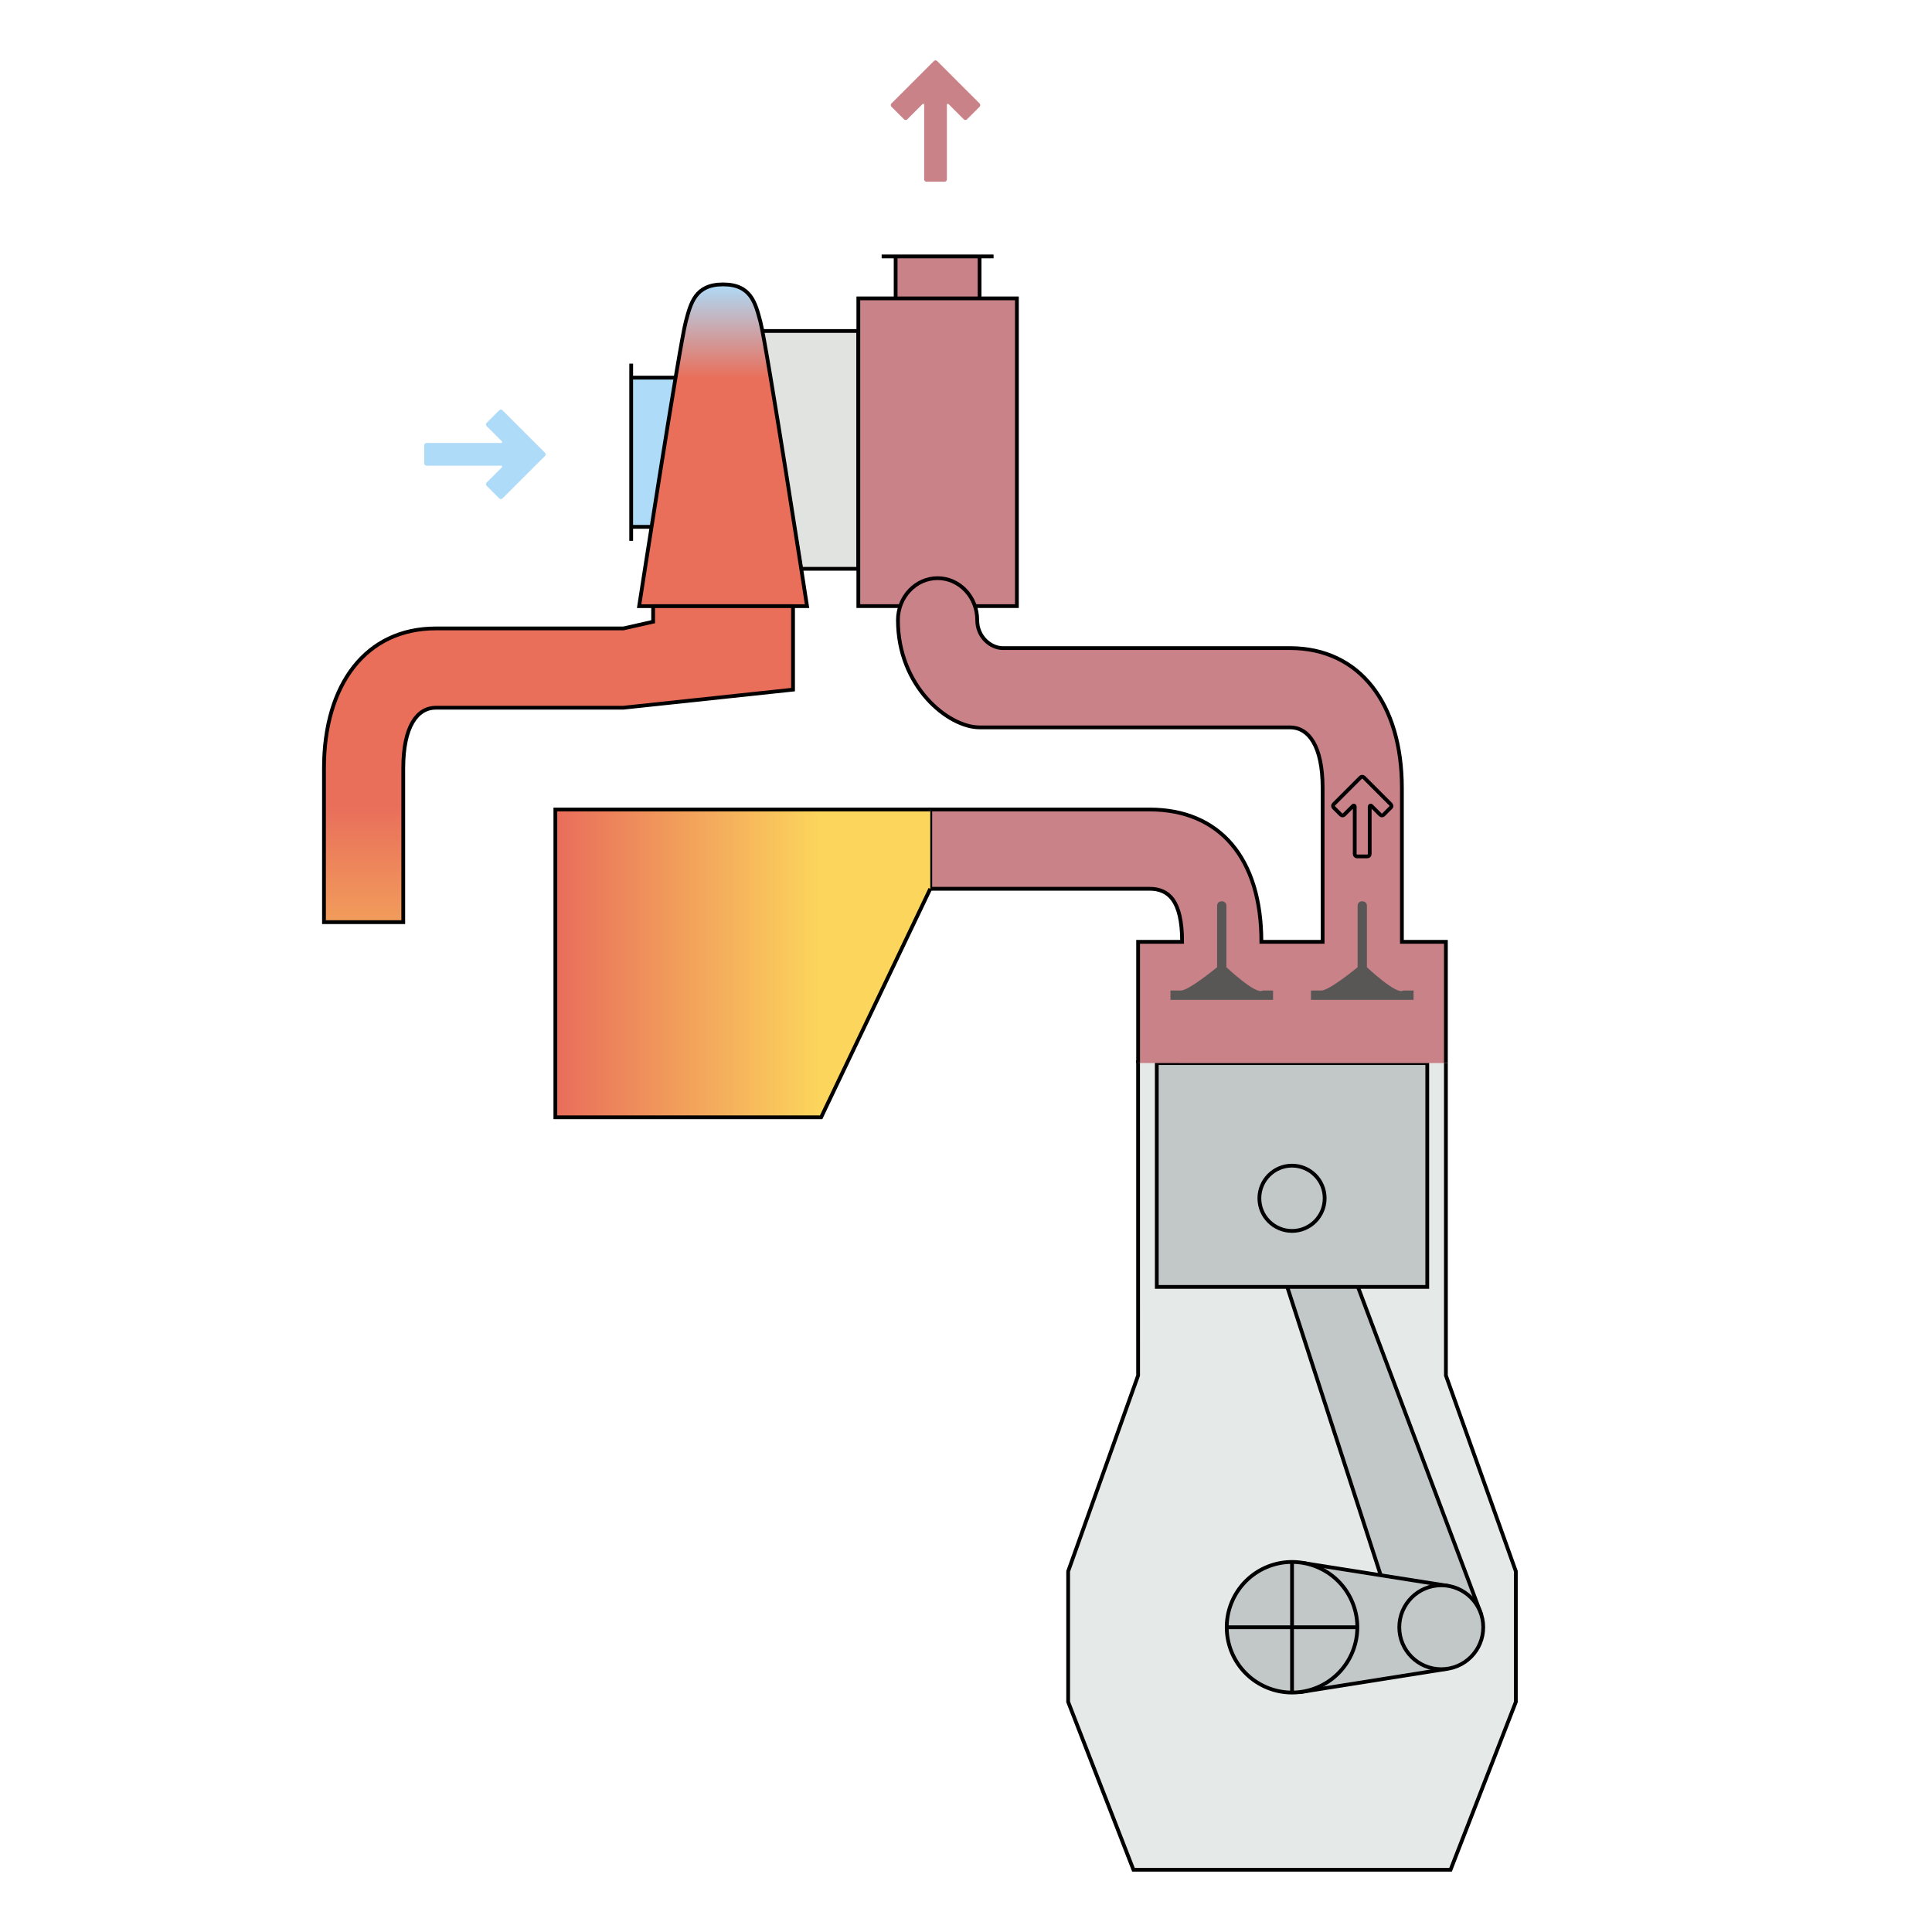 <?xml version="1.0" encoding="UTF-8" standalone="no"?>
<svg
   xmlns:dc="http://purl.org/dc/elements/1.1/"
   xmlns:cc="http://creativecommons.org/ns#"
   xmlns:rdf="http://www.w3.org/1999/02/22-rdf-syntax-ns#"
   xmlns:svg="http://www.w3.org/2000/svg"
   xmlns="http://www.w3.org/2000/svg"
   xmlns:xlink="http://www.w3.org/1999/xlink"
   xmlns:sodipodi="http://sodipodi.sourceforge.net/DTD/sodipodi-0.dtd"
   xmlns:inkscape="http://www.inkscape.org/namespaces/inkscape"
   viewBox="0 0 512 512"
   version="1.1"
   id="svg149"
   sodipodi:docname="4-two-stage.svg"
   inkscape:version="1.0.1 (3bc2e813f5, 2020-09-07)">
  <defs
     id="defs153">
    <linearGradient
       id="linearGradient1138"
       x1="200"
       x2="200"
       y1="335"
       y2="110"
       gradientTransform="matrix(1.236,0,0,1.236,-489.369,-69.258)"
       gradientUnits="userSpaceOnUse">
      <stop
         stop-color="#e96f5b"
         offset="0"
         id="stop1134" />
      <stop
         stop-color="#aedbf8"
         offset="1"
         id="stop1136" />
    </linearGradient>
    <linearGradient
       id="a-2"
       x1="200"
       x2="200"
       y1="335"
       y2="110"
       gradientTransform="matrix(1.236,0,0,1.236,-489.369,-69.258)"
       gradientUnits="userSpaceOnUse">
      <stop
         stop-color="#25a1ea"
         offset="0"
         id="stop2-7" />
      <stop
         stop-color="#25a1ea"
         offset=".027"
         id="stop4-9" />
      <stop
         stop-color="#fcd65c"
         offset=".062"
         id="stop6-8" />
      <stop
         stop-color="#fcd65c"
         offset=".253"
         id="stop8-6" />
      <stop
         stop-color="#e96f5b"
         offset=".502"
         id="stop10-3" />
      <stop
         stop-color="#e96f5b"
         offset=".911"
         id="stop12-2" />
      <stop
         stop-color="#aedbf8"
         offset="1"
         id="stop14-8" />
    </linearGradient>
    <linearGradient
       id="a-9"
       x1="200"
       x2="200"
       y1="335"
       y2="110"
       gradientTransform="matrix(1.236,0,0,1.236,-59.262,-60.559)"
       gradientUnits="userSpaceOnUse">
      <stop
         stop-color="#25a1ea"
         offset="0"
         id="stop2-1" />
      <stop
         stop-color="#25a1ea"
         offset=".027"
         id="stop4-8" />
      <stop
         stop-color="#fcd65c"
         offset=".062"
         id="stop6-89" />
      <stop
         stop-color="#fcd65c"
         offset=".253"
         id="stop8-2" />
      <stop
         stop-color="#e96f5b"
         offset=".502"
         id="stop10-5" />
      <stop
         stop-color="#e96f5b"
         offset=".911"
         id="stop12-0" />
      <stop
         stop-color="#aedbf8"
         offset="1"
         id="stop14-3" />
    </linearGradient>
    <linearGradient
       inkscape:collect="always"
       xlink:href="#a-9"
       id="linearGradient1220"
       gradientUnits="userSpaceOnUse"
       gradientTransform="matrix(0,1.236,1.236,0,-125.916,4.423)"
       x1="200"
       y1="335"
       x2="200"
       y2="110" />
  </defs>
  <sodipodi:namedview
     pagecolor="#ffffff"
     bordercolor="#666666"
     borderopacity="1"
     objecttolerance="10"
     gridtolerance="10"
     guidetolerance="10"
     inkscape:pageopacity="0"
     inkscape:pageshadow="2"
     inkscape:window-width="1920"
     inkscape:window-height="1017"
     id="namedview151"
     showgrid="false"
     inkscape:zoom="4.9828931"
     inkscape:cx="157.02218"
     inkscape:cy="152.41969"
     inkscape:window-x="-8"
     inkscape:window-y="-8"
     inkscape:window-maximized="1"
     inkscape:current-layer="svg149"
     showguides="true"
     inkscape:guide-bbox="true"
     inkscape:object-paths="true"
     inkscape:snap-smooth-nodes="true" />
  <linearGradient
     id="a"
     x1="200"
     x2="200"
     y1="335"
     y2="110"
     gradientTransform="matrix(1.236,0,0,1.236,-173.844,-62.967)"
     gradientUnits="userSpaceOnUse">
    <stop
       stop-color="#25a1ea"
       offset="0"
       id="stop2" />
    <stop
       stop-color="#25a1ea"
       offset=".027"
       id="stop4" />
    <stop
       stop-color="#fcd65c"
       offset=".062"
       id="stop6" />
    <stop
       stop-color="#fcd65c"
       offset=".253"
       id="stop8" />
    <stop
       stop-color="#e96f5b"
       offset=".502"
       id="stop10" />
    <stop
       stop-color="#e96f5b"
       offset=".911"
       id="stop12" />
    <stop
       stop-color="#aedbf8"
       offset="1"
       id="stop14" />
  </linearGradient>
  <path
     fill="#aedbf8"
     stroke="#000000"
     d="m 173.08,139.62 h -5.809 v -39.542 h 12.235 z m -5.809,0 v 3.707 m 0,-43.249 0.007,-3.707"
     id="path17-1" />
  <path
     fill="#e1e3e0"
     d="M 227.46,150.74 H 212.259 L 201.878,87.72 h 25.583 z"
     id="path27-9"
     style="stroke:#000000" />
  <path
     fill="#ca8289"
     d="m 259.6,67.952 h 3.708 m -25.954,0 H 233.646 M 258.364,160.628 h 11.123 V 79.073 H 259.6 v -11.121 h -22.246 v 11.121 h -9.887 V 160.628 h 11.123 m -1.236,-81.555 h 22.246"
     id="path23-6"
     style="stroke:#000000" />
  <path
     fill="#e5eae9"
     d="m 383.18,281.73 v 82.791 l 18.538,51.899 v 34.599 l -17.302,44.485 h -84.04 L 283.074,451.019 V 416.42 l 18.538,-51.899 -0.007,-83.539"
     id="path21"
     style="stroke:#000000"
     sodipodi:nodetypes="cccccccccc" />
  <path
     d="m 334.19,319.62 15.475,-5.682 42.702,113.43 -20.963,7.056 z"
     id="path33"
     style="fill:#c2c8c8;stroke:#000000" />
  <path
     d="m 345,448.36 38.276,-6.069 0.047,-22.086 -37.563,-5.929 z"
     id="path35"
     style="fill:#c2c8c8;stroke:#000000" />
  <path
     d="m 306.56,281.73 v 59.313 h 71.681 V 281.73 Z"
     id="path37"
     style="fill:#c2c8c8;stroke:#000000" />
  <circle
     cx="381.95"
     cy="431.24"
     r="11.123"
     id="circle39"
     style="fill:#c2c8c8;stroke:#000000" />
  <circle
     cx="342.4"
     cy="317.56"
     r="8.651"
     id="circle41"
     style="fill:#c2c8c8;stroke:#000000" />
  <path
     fill="#c2c8c8"
     stroke="#000"
     d="m325.1 431.24h34.605m-17.302-17.3v34.599m17.302-17.3a17.302 17.3 0 0 1-17.302 17.3 17.302 17.3 0 0 1-17.302-17.3 17.302 17.3 0 0 1 17.302-17.3 17.302 17.3 0 0 1 17.302 17.3z"
     id="path77" />
  <path
     style="fill:url(#a-2);stroke:#000000"
     d="m -191.517,336.051 h 4.944"
     id="path29-9" />
  <path
     fill="url(#a)"
     d="m 173.089,160.63 h 37.076 m 0,22.131 v -22.128 h 3.708 c 0,0 -10.703,-69.198 -12.359,-75.377 -1.322,-4.943 -2.472,-9.886 -9.887,-9.886 -7.415,0 -8.565,4.943 -9.887,9.886 -1.656,6.178 -12.359,75.377 -12.359,75.377 h 3.708 v 4.128 l -7.856,1.775 -35.627,0.002 h -14.086 c -18.538,0 -29.661,14.828 -29.661,37.071 v 40.773 l 21.009,2.9e-4 v -40.773 c 0,-11.121 3.708,-16.064 8.651,-16.064 h 13.443 36.271 z"
     id="path29-4"
     style="fill:url(#a-9);stroke:#000000"
     sodipodi:nodetypes="ccccccccsccccsccccsccc" />
  <path
     fill="#aedbf8"
     d="m 132.3,108.73 -3.325,3.324 a 0.618,0.618 0 0 0 0,0.874 l 4.029,4.028 a 0.256,0.256 0 0 1 -0.18,0.437 h -19.774 a 0.618,0.618 0 0 0 -0.618,0.618 v 4.782 a 0.618,0.618 0 0 0 0.618,0.618 h 19.774 a 0.256,0.256 0 0 1 0.18,0.437 l -4.029,4.028 a 0.618,0.618 0 0 0 0,0.874 l 3.325,3.324 a 0.618,0.618 0 0 0 0.874,0 l 11.234,-11.232 a 0.618,0.618 0 0 0 0,-0.874 l -11.234,-11.232 a 0.618,0.618 0 0 0 -0.874,0 z"
     id="path51-0" />
  <path
     fill="#ca8289"
     d="m 259.6,28.287 -3.325,3.324 a 0.618,0.618 0 0 1 -0.874,0 l -4.029,-4.028 a 0.256,0.256 0 0 0 -0.438,0.18 v 19.771 a 0.618,0.618 0 0 1 -0.618,0.618 h -4.783 a 0.618,0.618 0 0 1 -0.618,-0.618 v -19.771 a 0.256,0.256 0 0 0 -0.438,-0.18 l -4.029,4.028 a 0.618,0.618 0 0 1 -0.874,3e-6 l -3.325,-3.324 a 0.618,0.618 0 0 1 0,-0.874 l 11.234,-11.232 a 0.618,0.618 0 0 1 0.874,0 l 11.234,11.232 a 0.618,0.618 0 0 1 0,0.874 z"
     id="path53-3" />
  <path
     fill="#ca8289"
     d="m 301.612,281.73 v -32.133 l 11.66,-1e-4 c 0,-11.121 -3.708,-14.064 -8.651,-14.064 h -58.087 v -21.007 h 58.086 c 18.538,0 29.661,12.828 29.661,35.071 H 350.509 V 208.824 c 0,-11.121 -3.708,-16.064 -8.651,-16.064 h -82.266 c -8.33,0 -21.628,-10.862 -21.628,-28.421 0,-6.141 4.709,-11.121 10.505,-11.121 5.796,0 10.505,4.98 10.505,11.121 0,4.473 3.584,7.414 6.797,7.414 h 76.086 c 18.538,0 29.661,14.828 29.661,37.071 v 40.773 h 11.661 v 32.133"
     id="path25-6"
     style="stroke:#000000;stroke-opacity:1"
     sodipodi:nodetypes="ccccccscccssssssscccc" />
  <path
     fill="#585755"
     d="m 362.249,240.007 v 16.315 c 0,0 7.862,7.441 9.603,6.178 h 2.756 v 2.471 h -27.189 v -2.471 h 2.756 c 2.138,0 9.603,-6.178 9.603,-6.178 v -16.315 c 0,0 -10e-6,-1.16 1.236,-1.16 1.236,0 1.236,1.16 1.236,1.16 z"
     id="path123"
     sodipodi:nodetypes="ccsccccsccscc" />
  <path
     fill="url(#a)"
     d="m 246.534,214.526 h -19.039 -80.32 v 81.569 h 70.434 l 28.925,-60.562"
     id="path1218"
     style="fill:url(#linearGradient1220);stroke:#000000"
     sodipodi:nodetypes="cccc" />
  <path
     fill="#585755"
     d="m 325.012,240.007 v 16.315 c 0,0 7.862,7.441 9.603,6.178 h 2.756 v 2.471 h -27.189 v -2.471 h 2.756 c 2.138,0 9.603,-6.178 9.603,-6.178 v -16.315 c 0,0 -1e-5,-1.16 1.236,-1.16 1.236,0 1.236,1.16 1.236,1.16 z"
     id="path1224"
     sodipodi:nodetypes="ccsccccsccscc" />
  <path
     d="m 366.658,215.916 c -0.241,0.241 -0.632,0.241 -0.874,0 l -2.361,-2.36 c -0.161,-0.162 -0.438,-0.048 -0.438,0.18 v 12.604 c 0,0.341 -0.277,0.618 -0.618,0.618 h -2.731 c -0.341,0 -0.618,-0.277 -0.618,-0.618 v -12.604 c 2.9e-4,-0.229 -0.277,-0.343 -0.438,-0.18 l -2.361,2.36 c -0.241,0.241 -0.632,0.241 -0.874,0 l -1.903,-1.903 c -0.241,-0.241 -0.241,-0.632 0,-0.874 l 7.119,-7.118 c 0.241,-0.241 0.632,-0.241 0.874,0 l 7.119,7.118 c 0.241,0.241 0.241,0.632 0.124,0.753 z"
     id="path59"
     style="fill:none;stroke:#000000" />
</svg>
